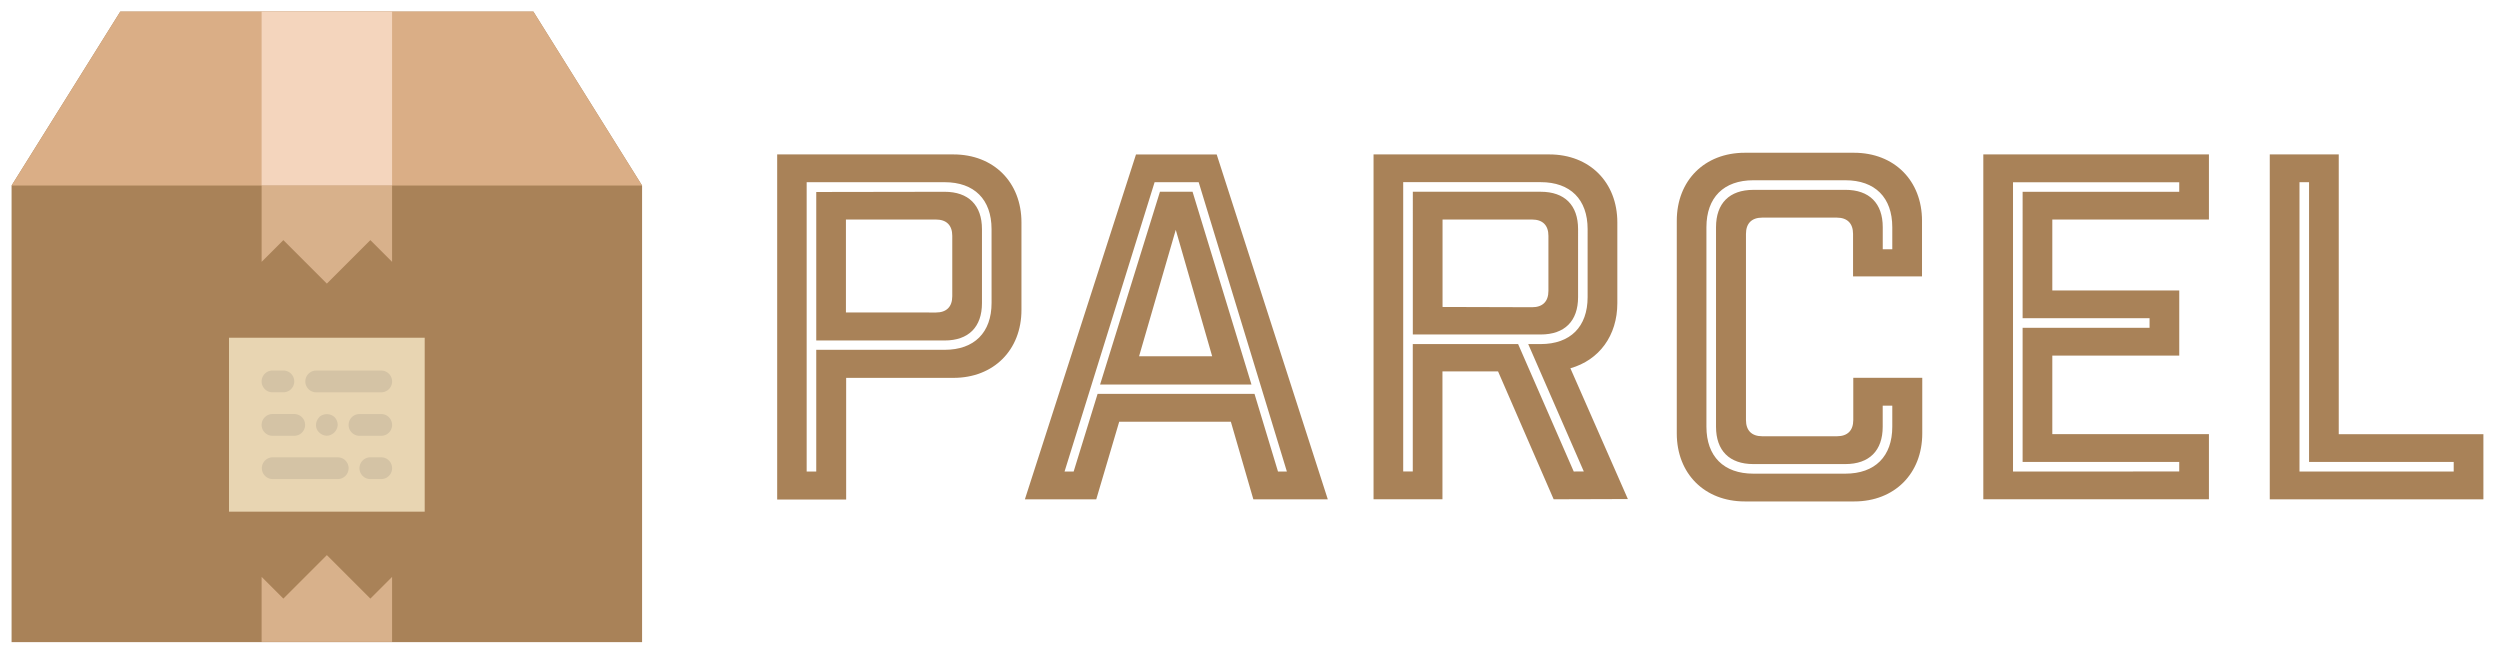 <svg xmlns="http://www.w3.org/2000/svg" xmlns:xlink="http://www.w3.org/1999/xlink" viewBox="0 0 108 29" fill="#fff" fill-rule="evenodd" stroke="#000" stroke-linecap="round" stroke-linejoin="round"><use xlink:href="#A" x=".5" y=".5"/><symbol id="A" overflow="visible"><g stroke="none" fill-rule="nonzero"><path d="M27.238 7.515L22.541 0H4.697L0 7.515V27.24h27.238z" fill="#a98258"/><path d="M.001 7.515h27.237L22.541 0H4.697z" fill="#daae86"/><path d="M10.802 24.421v2.808h5.636v-2.808l-.939.939-1.879-1.879-1.879 1.879z" fill="#d8b18b"/><path d="M9.393 14.089h8.454v7.515H9.393z" fill="#e8d5b2"/><path d="M14.09 19.256h-2.808a.47.47 0 0 0-.47.47.47.47 0 0 0 .47.47h2.808a.47.47 0 0 0 .47-.47.47.47 0 0 0-.47-.47zm1.879 0h-.47a.47.47 0 0 0-.47.47.47.47 0 0 0 .47.47h.47a.47.47 0 0 0 .47-.47.47.47 0 0 0-.47-.47zm-2.808-2.808h2.808a.47.47 0 0 0 .47-.47.47.47 0 0 0-.47-.47H13.16a.47.47 0 0 0-.47.47.47.47 0 0 0 .47.47zm2.808.939h-.939a.47.47 0 0 0-.47.47.47.47 0 0 0 .47.47h.939a.47.47 0 0 0 .47-.47.47.47 0 0 0-.47-.47zm-4.697.939h.939a.47.47 0 0 0 .47-.47.47.47 0 0 0-.47-.47h-.939a.47.47 0 0 0-.47.47.47.47 0 0 0 .47.47zm0-1.879h.47a.47.47 0 0 0 .47-.47.47.47 0 0 0-.47-.47h-.47a.47.47 0 0 0-.47.47.47.47 0 0 0 .47.47zm2.019 1.08c-.087.088-.137.205-.14.328s.046.244.14.329c.088.086.205.136.328.14.254-.012.457-.215.47-.47-.002-.124-.051-.243-.136-.333-.189-.173-.478-.173-.667 0z" fill="#d4c3a5"/><path d="M10.802.001h5.636v7.515h-5.636z" fill="#f4d5bd"/><path d="M16.438 10.812V7.524h-5.636v3.288l.939-.939 1.879 1.879 1.879-1.879z" fill="#d8b18b"/><path d="M40.689 6.171c1.738 0 2.938 1.201 2.938 2.938v3.777c0 1.738-1.201 2.938-2.938 2.938h-4.635v5.257h-2.98V6.171zm1.646 3.228c0-1.283-.746-2.028-2.028-2.028h-5.959v12.498h.414v-5.257h5.546c1.283 0 2.028-.746 2.028-2.028zm-2.028-1.614c1.034 0 1.614.579 1.614 1.614v3.196c0 1.034-.579 1.614-1.614 1.614h-5.545V7.794zm-.373 5.215c.455 0 .704-.248.704-.704V9.688c0-.455-.248-.704-.704-.704h-3.89v4.014zm6.924 8.071h-3.083l4.8-14.899h3.486l4.8 14.899h-3.216l-.972-3.353h-4.823zm8.235-1.201L51.283 7.371h-1.904l-3.89 12.498h.393l1.034-3.353h6.779l1.014 3.353zM49.61 7.783l-2.586 8.328h6.539l-2.545-8.328zm.683 1.646l1.573 5.462h-3.158zm16.325 11.64l-2.402-5.525h-2.402v5.525h-2.977V6.171h7.594c1.738 0 2.938 1.201 2.938 2.938v3.486c0 1.407-.786 2.463-2.028 2.814l2.483 5.65zm1.303-1.201l-2.402-5.504h.538c1.283 0 2.028-.746 2.028-2.028V9.397c0-1.283-.746-2.028-2.028-2.028h-5.939v12.498h.414v-5.502h4.551l2.402 5.504zm-.248-7.532c0 1.034-.579 1.614-1.614 1.614h-5.525V7.784h5.525c1.034 0 1.614.579 1.614 1.614zm-1.985.436c.455 0 .704-.248.704-.704v-2.38c0-.455-.248-.704-.704-.704h-3.87v3.777zm13.864-3.167c0-.455-.248-.704-.704-.704h-3.218c-.455 0-.704.248-.704.704v8.038c0 .455.248.703.704.703h3.228c.455 0 .704-.248.704-.703v-1.821h2.98v2.402c0 1.738-1.201 2.938-2.938 2.938h-4.729c-1.738 0-2.938-1.201-2.938-2.938V9.037c0-1.738 1.201-2.938 2.938-2.938h4.718c1.738 0 2.938 1.201 2.938 2.938v2.402h-2.979zm-.331-1.904c1.034 0 1.614.579 1.614 1.614v.952h.412v-.952c0-1.283-.746-2.028-2.028-2.028h-3.973c-1.283 0-2.028.746-2.028 2.028v8.619c0 1.283.746 2.028 2.028 2.028h3.973c1.283 0 2.028-.746 2.028-2.028v-.91h-.414v.91c0 1.034-.579 1.614-1.614 1.614h-3.973c-1.034 0-1.614-.579-1.614-1.614V9.316c0-1.034.579-1.614 1.614-1.614zm15.705-1.53v2.814h-6.766v3.062h5.484v2.814h-5.484v3.393h6.766v2.814h-9.747V6.171zm-1.283 13.697v-.413h-6.766v-5.794h5.484v-.414h-5.484V7.786h6.766v-.413h-7.181v12.498zm6.891-13.698v12.086h6.249v2.814h-9.229v-14.9zm4.966 13.699v-.413h-6.249V7.371h-.413v12.498z" fill="#a98258"/></g></symbol></svg>